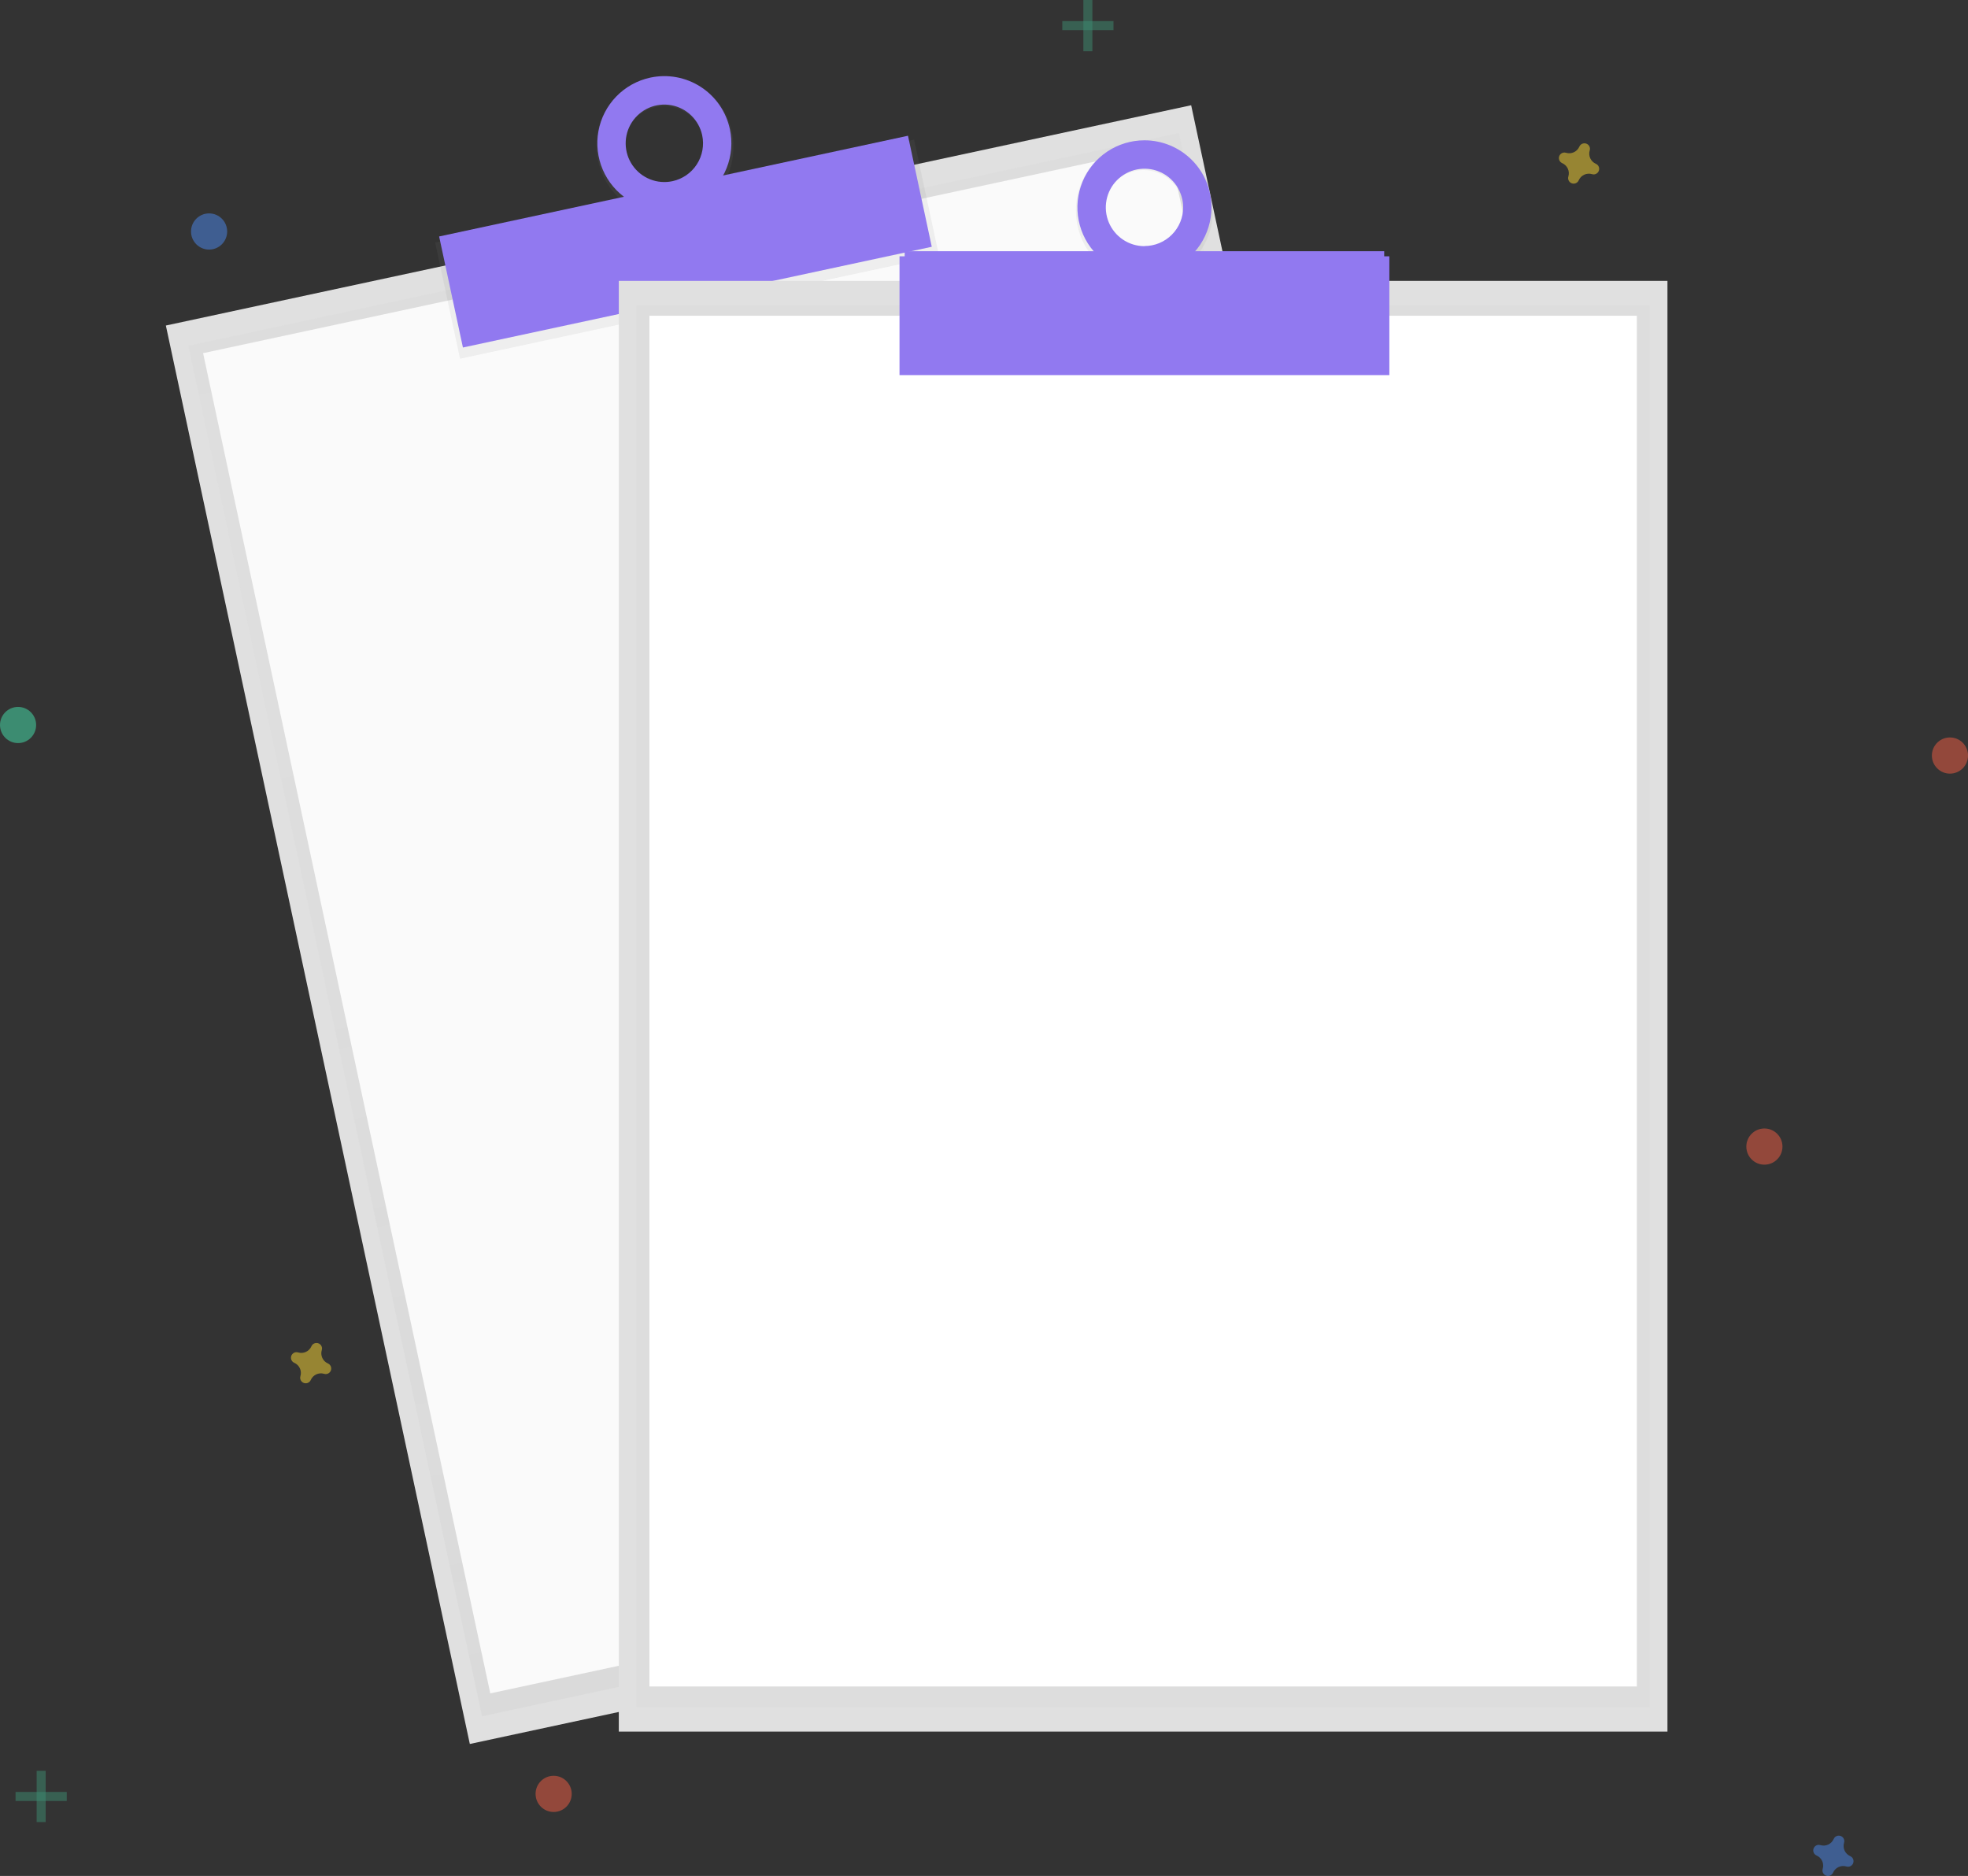 <svg width="299" height="285" viewBox="0 0 299 285" fill="none" xmlns="http://www.w3.org/2000/svg">
<rect x="0" y="0" width="299" height="285" fill="#333333" stroke="none"/>
<g clip-path="url(#clip0)">
<path d="M180.975 15.99L25.199 49.455L71.38 264.948L227.156 231.483L180.975 15.99Z" fill="#E0E0E0"/>
<g opacity="0.5">
<path opacity="0.5" d="M179.125 20.199L28.614 52.532L73.234 260.741L223.745 228.408L179.125 20.199Z" fill="url(#paint0_linear)"/>
</g>
<path d="M177.535 22.143L30.856 53.653L74.49 257.262L221.17 225.752L177.535 22.143Z" fill="#FAFAFA"/>
<path d="M138.879 21.214L66.114 36.846L69.895 54.494L142.661 38.862L138.879 21.214Z" fill="url(#paint1_linear)"/>
<path d="M98.8 11.793C93.182 13.002 89.628 18.648 90.864 24.404C92.1 30.16 97.652 33.854 103.259 32.646C108.866 31.438 112.431 25.791 111.195 20.035C109.959 14.279 104.418 10.585 98.8 11.793ZM102.326 28.255C101.138 28.539 99.894 28.462 98.75 28.034C97.606 27.607 96.616 26.848 95.905 25.855C95.193 24.862 94.793 23.679 94.756 22.458C94.719 21.236 95.045 20.031 95.695 18.996C96.344 17.961 97.286 17.143 98.401 16.646C99.516 16.15 100.754 15.996 101.956 16.207C103.159 16.417 104.272 16.981 105.153 17.826C106.034 18.672 106.644 19.761 106.904 20.955C107.085 21.735 107.109 22.544 106.976 23.334C106.843 24.124 106.556 24.879 106.13 25.558C105.705 26.236 105.15 26.823 104.497 27.286C103.844 27.749 103.106 28.078 102.326 28.255Z" fill="url(#paint2_linear)"/>
<path d="M137.951 20.622L66.718 35.925L70.333 52.794L141.566 37.492L137.951 20.622Z" fill="#9179F0"/>
<path d="M98.8 11.793C96.831 12.216 95.032 13.215 93.629 14.662C92.227 16.109 91.285 17.939 90.922 19.923C90.558 21.906 90.791 23.952 91.59 25.803C92.388 27.654 93.717 29.227 95.408 30.322C97.099 31.416 99.076 31.985 101.09 31.954C103.103 31.924 105.063 31.297 106.72 30.152C108.378 29.006 109.659 27.395 110.401 25.521C111.144 23.647 111.315 21.594 110.893 19.623C110.612 18.314 110.077 17.073 109.318 15.971C108.558 14.869 107.589 13.927 106.466 13.2C105.343 12.473 104.088 11.975 102.773 11.733C101.458 11.492 100.108 11.512 98.8 11.793ZM102.169 27.525C101.032 27.769 99.849 27.671 98.769 27.241C97.688 26.812 96.759 26.072 96.099 25.114C95.439 24.156 95.077 23.024 95.06 21.86C95.042 20.696 95.37 19.554 96.001 18.576C96.633 17.599 97.539 16.832 98.606 16.37C99.674 15.909 100.853 15.775 101.997 15.985C103.14 16.195 104.195 16.74 105.029 17.55C105.863 18.361 106.438 19.401 106.682 20.539C107.009 22.064 106.717 23.658 105.87 24.968C105.024 26.278 103.693 27.198 102.169 27.525Z" fill="#9179F0"/>
<path d="M253.338 42.673H94.017V263.07H253.338V42.673Z" fill="#E0E0E0"/>
<g opacity="0.5">
<path opacity="0.5" d="M250.648 46.4H96.711V259.347H250.648V46.4Z" fill="url(#paint3_linear)"/>
</g>
<path d="M248.687 47.969H98.669V256.212H248.687V47.969Z" fill="white"/>
<path d="M211.086 38.939H136.664V56.988H211.086V38.939Z" fill="#9179F0"/>
<path d="M173.875 21.32C168.129 21.32 163.47 26.094 163.47 31.985C163.47 37.877 168.129 42.651 173.875 42.651C179.62 42.651 184.279 37.877 184.279 31.985C184.279 26.094 179.62 21.32 173.875 21.32ZM173.875 38.139C172.653 38.169 171.451 37.832 170.421 37.174C169.391 36.516 168.581 35.565 168.093 34.443C167.605 33.322 167.463 32.08 167.683 30.877C167.904 29.674 168.477 28.564 169.331 27.688C170.184 26.813 171.279 26.212 172.475 25.963C173.671 25.713 174.914 25.826 176.046 26.287C177.178 26.748 178.146 27.537 178.828 28.552C179.511 29.567 179.875 30.762 179.875 31.985C179.887 33.593 179.262 35.14 178.138 36.288C177.013 37.436 175.48 38.091 173.875 38.11V38.139Z" fill="url(#paint4_linear)"/>
<path d="M210.302 38.165H137.448V55.419H210.302V38.165Z" fill="#9179F0"/>
<path d="M173.875 21.32C171.861 21.32 169.892 21.918 168.218 23.038C166.543 24.158 165.238 25.75 164.467 27.613C163.697 29.476 163.495 31.526 163.888 33.503C164.281 35.481 165.251 37.297 166.675 38.723C168.099 40.149 169.913 41.12 171.888 41.513C173.863 41.907 175.911 41.705 177.771 40.933C179.632 40.162 181.222 38.855 182.341 37.178C183.46 35.502 184.057 33.531 184.057 31.515C184.057 28.811 182.984 26.218 181.075 24.306C179.165 22.394 176.575 21.32 173.875 21.32ZM173.875 37.398C172.713 37.397 171.578 37.051 170.613 36.404C169.648 35.758 168.896 34.839 168.452 33.765C168.008 32.69 167.892 31.508 168.118 30.368C168.344 29.227 168.903 28.179 169.724 27.357C170.545 26.534 171.59 25.973 172.729 25.745C173.868 25.517 175.049 25.632 176.122 26.075C177.196 26.518 178.115 27.27 178.762 28.236C179.409 29.201 179.756 30.337 179.759 31.5C179.758 32.273 179.606 33.038 179.31 33.752C179.014 34.466 178.58 35.115 178.034 35.661C177.487 36.207 176.839 36.64 176.125 36.935C175.411 37.23 174.647 37.381 173.875 37.38V37.398Z" fill="#9179F0"/>
<g opacity="0.5">
<path opacity="0.5" d="M6.938 269.027H5.567V276.813H6.938V269.027Z" fill="#47E6B1"/>
<path opacity="0.5" d="M10.142 273.608V272.236H2.366V273.608H10.142Z" fill="#47E6B1"/>
</g>
<g opacity="0.5">
<path opacity="0.5" d="M165.967 0H164.597V7.786H165.967V0Z" fill="#47E6B1"/>
<path opacity="0.5" d="M169.172 4.577V3.205L161.396 3.205V4.577H169.172Z" fill="#47E6B1"/>
</g>
<path opacity="0.5" d="M281.107 281.989C280.729 281.824 280.425 281.526 280.252 281.151C280.079 280.776 280.05 280.351 280.17 279.956C280.19 279.895 280.202 279.833 280.207 279.769C280.218 279.589 280.17 279.409 280.071 279.258C279.972 279.106 279.827 278.99 279.658 278.928C279.488 278.865 279.302 278.859 279.129 278.91C278.955 278.961 278.803 279.066 278.694 279.211C278.656 279.262 278.624 279.317 278.599 279.375C278.434 279.754 278.137 280.059 277.762 280.232C277.388 280.405 276.963 280.434 276.568 280.313C276.508 280.294 276.446 280.282 276.383 280.277C276.202 280.266 276.023 280.314 275.871 280.413C275.72 280.512 275.604 280.657 275.542 280.827C275.479 280.997 275.473 281.182 275.524 281.356C275.575 281.53 275.68 281.683 275.825 281.792C275.876 281.83 275.931 281.861 275.989 281.886C276.367 282.051 276.671 282.349 276.844 282.724C277.017 283.099 277.046 283.525 276.926 283.92C276.906 283.98 276.894 284.042 276.889 284.106C276.878 284.286 276.926 284.466 277.025 284.618C277.124 284.769 277.269 284.885 277.439 284.948C277.608 285.01 277.794 285.016 277.967 284.965C278.141 284.914 278.293 284.809 278.402 284.664C278.44 284.613 278.472 284.558 278.497 284.5C278.662 284.121 278.959 283.817 279.334 283.644C279.708 283.471 280.133 283.442 280.528 283.562C280.588 283.581 280.65 283.594 280.714 283.598C280.894 283.609 281.073 283.562 281.225 283.463C281.376 283.364 281.492 283.218 281.554 283.048C281.617 282.878 281.623 282.693 281.572 282.519C281.521 282.345 281.416 282.193 281.271 282.084C281.221 282.046 281.165 282.014 281.107 281.989Z" fill="#4D8AF0"/>
<path opacity="0.5" d="M49.825 207.141C49.447 206.976 49.142 206.678 48.97 206.303C48.797 205.928 48.768 205.503 48.888 205.108C48.907 205.047 48.92 204.985 48.924 204.921C48.935 204.741 48.888 204.561 48.789 204.41C48.69 204.258 48.545 204.142 48.375 204.08C48.205 204.017 48.02 204.011 47.846 204.062C47.673 204.113 47.52 204.218 47.411 204.363C47.373 204.414 47.342 204.469 47.317 204.527C47.152 204.906 46.854 205.211 46.48 205.383C46.105 205.556 45.681 205.586 45.286 205.465C45.226 205.446 45.163 205.434 45.1 205.429C44.92 205.418 44.74 205.465 44.589 205.565C44.438 205.664 44.322 205.809 44.259 205.979C44.197 206.149 44.191 206.334 44.242 206.508C44.292 206.682 44.398 206.834 44.542 206.944C44.593 206.982 44.648 207.013 44.706 207.038C45.084 207.203 45.389 207.501 45.562 207.876C45.734 208.251 45.764 208.677 45.643 209.072C45.624 209.132 45.612 209.194 45.607 209.258C45.596 209.438 45.644 209.618 45.742 209.77C45.841 209.921 45.986 210.037 46.156 210.1C46.326 210.162 46.511 210.168 46.685 210.117C46.858 210.066 47.011 209.961 47.12 209.816C47.158 209.765 47.19 209.71 47.215 209.652C47.379 209.273 47.677 208.969 48.051 208.796C48.426 208.623 48.851 208.594 49.245 208.714C49.306 208.733 49.368 208.745 49.431 208.75C49.612 208.761 49.791 208.714 49.942 208.615C50.094 208.516 50.209 208.37 50.272 208.2C50.334 208.03 50.341 207.845 50.29 207.671C50.239 207.497 50.133 207.345 49.989 207.236C49.938 207.198 49.883 207.166 49.825 207.141Z" fill="#FDD835"/>
<path opacity="0.5" d="M242.464 24.886C242.086 24.721 241.781 24.423 241.608 24.048C241.436 23.673 241.407 23.248 241.527 22.853C241.546 22.793 241.558 22.73 241.563 22.667C241.574 22.486 241.526 22.307 241.428 22.155C241.329 22.003 241.184 21.888 241.014 21.825C240.844 21.762 240.659 21.756 240.485 21.807C240.312 21.858 240.159 21.964 240.05 22.108C240.012 22.159 239.98 22.214 239.955 22.273C239.791 22.651 239.493 22.956 239.119 23.129C238.744 23.302 238.319 23.331 237.925 23.211C237.864 23.191 237.802 23.179 237.739 23.174C237.558 23.163 237.379 23.211 237.228 23.31C237.076 23.409 236.961 23.554 236.898 23.724C236.835 23.894 236.829 24.08 236.88 24.253C236.931 24.427 237.037 24.58 237.181 24.689C237.232 24.727 237.287 24.759 237.345 24.784C237.723 24.949 238.028 25.247 238.2 25.622C238.373 25.997 238.402 26.422 238.282 26.817C238.263 26.877 238.25 26.94 238.246 27.003C238.235 27.184 238.282 27.363 238.381 27.515C238.48 27.667 238.625 27.782 238.795 27.845C238.965 27.908 239.15 27.914 239.324 27.863C239.497 27.812 239.65 27.706 239.759 27.562C239.796 27.511 239.828 27.456 239.853 27.397C240.018 27.019 240.316 26.714 240.69 26.541C241.065 26.368 241.489 26.339 241.884 26.459C241.944 26.479 242.007 26.491 242.07 26.496C242.25 26.507 242.43 26.459 242.581 26.36C242.733 26.261 242.848 26.116 242.911 25.946C242.973 25.776 242.98 25.59 242.929 25.416C242.878 25.243 242.772 25.09 242.628 24.981C242.577 24.943 242.522 24.911 242.464 24.886Z" fill="#FDD835"/>
<path opacity="0.5" d="M296.258 117.532C297.775 117.532 299.004 116.301 299.004 114.783C299.004 113.265 297.775 112.035 296.258 112.035C294.742 112.035 293.513 113.265 293.513 114.783C293.513 116.301 294.742 117.532 296.258 117.532Z" fill="#F55F44"/>
<path opacity="0.5" d="M84.116 275.28C85.632 275.28 86.861 274.049 86.861 272.531C86.861 271.013 85.632 269.783 84.116 269.783C82.6 269.783 81.371 271.013 81.371 272.531C81.371 274.049 82.6 275.28 84.116 275.28Z" fill="#F55F44"/>
<path opacity="0.5" d="M268.067 176.94C269.583 176.94 270.812 175.71 270.812 174.192C270.812 172.674 269.583 171.443 268.067 171.443C266.551 171.443 265.322 172.674 265.322 174.192C265.322 175.71 266.551 176.94 268.067 176.94Z" fill="#F55F44"/>
<path opacity="0.5" d="M31.768 37.917C33.284 37.917 34.513 36.686 34.513 35.168C34.513 33.65 33.284 32.42 31.768 32.42C30.252 32.42 29.023 33.65 29.023 35.168C29.023 36.686 30.252 37.917 31.768 37.917Z" fill="#4D8AF0"/>
<path opacity="0.5" d="M2.745 112.893C4.261 112.893 5.49 111.662 5.49 110.144C5.49 108.626 4.261 107.396 2.745 107.396C1.229 107.396 0 108.626 0 110.144C0 111.662 1.229 112.893 2.745 112.893Z" fill="#47E6B1"/>
</g>
<defs>
<linearGradient id="paint0_linear" x1="148.487" y1="244.575" x2="103.764" y2="36.388" gradientUnits="userSpaceOnUse">
<stop stop-color="#808080" stop-opacity="0.25"/>
<stop offset="0.54" stop-color="#808080" stop-opacity="0.12"/>
<stop offset="1" stop-color="#808080" stop-opacity="0.1"/>
</linearGradient>
<linearGradient id="paint1_linear" x1="40031.3" y1="-5219.18" x2="39843.9" y2="-6091.77" gradientUnits="userSpaceOnUse">
<stop stop-color="#808080" stop-opacity="0.25"/>
<stop offset="0.54" stop-color="#808080" stop-opacity="0.12"/>
<stop offset="1" stop-color="#808080" stop-opacity="0.1"/>
</linearGradient>
<linearGradient id="paint2_linear" x1="11689.3" y1="595.312" x2="11427.7" y2="-622.03" gradientUnits="userSpaceOnUse">
<stop stop-color="#808080" stop-opacity="0.25"/>
<stop offset="0.54" stop-color="#808080" stop-opacity="0.12"/>
<stop offset="1" stop-color="#808080" stop-opacity="0.1"/>
</linearGradient>
<linearGradient id="paint3_linear" x1="73432.2" y1="151352" x2="73432.2" y2="27116.3" gradientUnits="userSpaceOnUse">
<stop stop-color="#808080" stop-opacity="0.25"/>
<stop offset="0.54" stop-color="#808080" stop-opacity="0.12"/>
<stop offset="1" stop-color="#808080" stop-opacity="0.1"/>
</linearGradient>
<linearGradient id="paint4_linear" x1="14040.3" y1="3783.88" x2="14040.3" y2="2537.3" gradientUnits="userSpaceOnUse">
<stop stop-color="#808080" stop-opacity="0.25"/>
<stop offset="0.54" stop-color="#808080" stop-opacity="0.12"/>
<stop offset="1" stop-color="#808080" stop-opacity="0.1"/>
</linearGradient>
<clipPath id="clip0">
<rect width="299" height="285" fill="white"/>
</clipPath>
</defs>
</svg>
